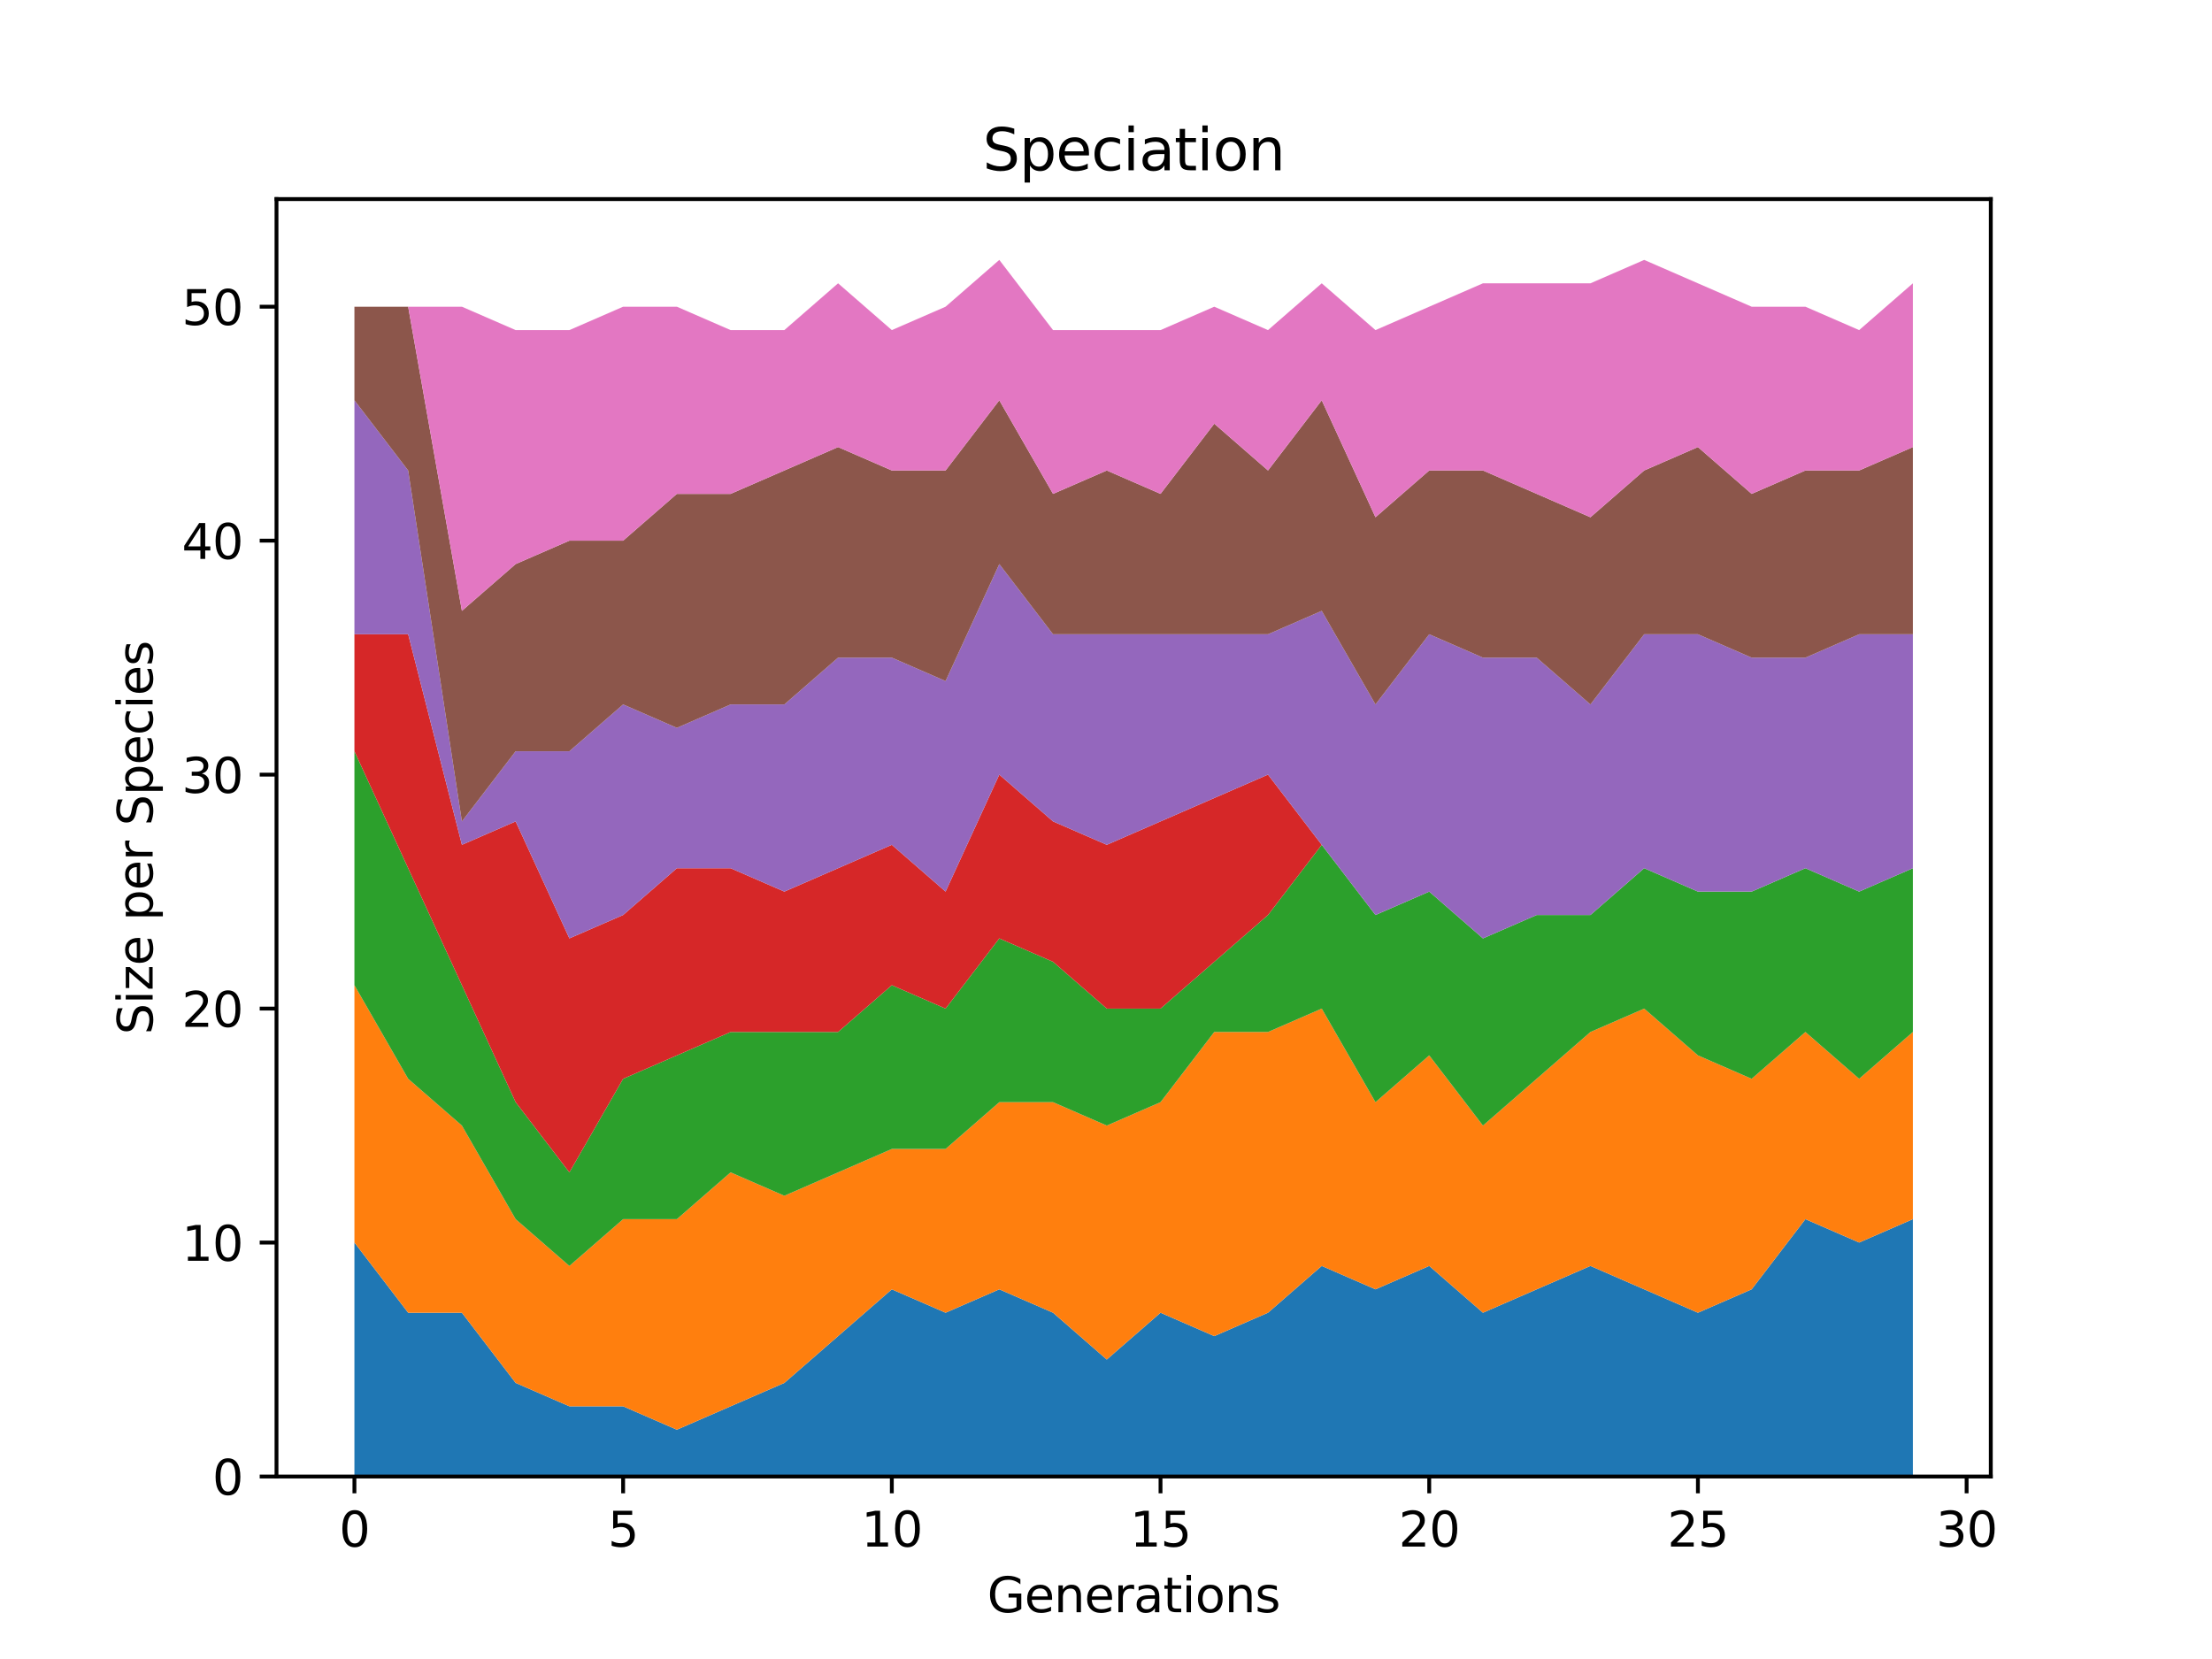 <?xml version="1.0" encoding="utf-8" standalone="no"?>
<!DOCTYPE svg PUBLIC "-//W3C//DTD SVG 1.1//EN"
  "http://www.w3.org/Graphics/SVG/1.1/DTD/svg11.dtd">
<svg height="345.6pt" version="1.1" viewBox="0 0 460.8 345.6" width="460.8pt" xmlns="http://www.w3.org/2000/svg" xmlns:xlink="http://www.w3.org/1999/xlink">
 <defs>
  <style type="text/css">*{stroke-linecap:butt;stroke-linejoin:round;}</style>
 </defs>
 <g id="figure_1">
  <g id="patch_1">
   <path d="M 0 345.6 
L 460.8 345.6 
L 460.8 0 
L 0 0 
z
" style="fill:#ffffff;"/>
  </g>
  <g id="axes_1">
   <g id="patch_2">
    <path d="M 57.6 307.584 
L 414.72 307.584 
L 414.72 41.472 
L 57.6 41.472 
z
" style="fill:#ffffff;"/>
   </g>
   <g id="PolyCollection_1">
    <path clip-path="url(#p591bbd625e)" d="M 73.833 258.846 
L 73.833 307.584 
L 85.028 307.584 
L 96.223 307.584 
L 107.418 307.584 
L 118.613 307.584 
L 129.808 307.584 
L 141.003 307.584 
L 152.198 307.584 
L 163.393 307.584 
L 174.588 307.584 
L 185.783 307.584 
L 196.978 307.584 
L 208.173 307.584 
L 219.368 307.584 
L 230.563 307.584 
L 241.757 307.584 
L 252.952 307.584 
L 264.147 307.584 
L 275.342 307.584 
L 286.537 307.584 
L 297.732 307.584 
L 308.927 307.584 
L 320.122 307.584 
L 331.317 307.584 
L 342.512 307.584 
L 353.707 307.584 
L 364.902 307.584 
L 376.097 307.584 
L 387.292 307.584 
L 398.487 307.584 
L 398.487 253.972 
L 398.487 253.972 
L 387.292 258.846 
L 376.097 253.972 
L 364.902 268.593 
L 353.707 273.467 
L 342.512 268.593 
L 331.317 263.719 
L 320.122 268.593 
L 308.927 273.467 
L 297.732 263.719 
L 286.537 268.593 
L 275.342 263.719 
L 264.147 273.467 
L 252.952 278.341 
L 241.757 273.467 
L 230.563 283.215 
L 219.368 273.467 
L 208.173 268.593 
L 196.978 273.467 
L 185.783 268.593 
L 174.588 278.341 
L 163.393 288.089 
L 152.198 292.962 
L 141.003 297.836 
L 129.808 292.962 
L 118.613 292.962 
L 107.418 288.089 
L 96.223 273.467 
L 85.028 273.467 
L 73.833 258.846 
z
" style="fill:#1f77b4;"/>
   </g>
   <g id="PolyCollection_2">
    <path clip-path="url(#p591bbd625e)" d="M 73.833 205.233 
L 73.833 258.846 
L 85.028 273.467 
L 96.223 273.467 
L 107.418 288.089 
L 118.613 292.962 
L 129.808 292.962 
L 141.003 297.836 
L 152.198 292.962 
L 163.393 288.089 
L 174.588 278.341 
L 185.783 268.593 
L 196.978 273.467 
L 208.173 268.593 
L 219.368 273.467 
L 230.563 283.215 
L 241.757 273.467 
L 252.952 278.341 
L 264.147 273.467 
L 275.342 263.719 
L 286.537 268.593 
L 297.732 263.719 
L 308.927 273.467 
L 320.122 268.593 
L 331.317 263.719 
L 342.512 268.593 
L 353.707 273.467 
L 364.902 268.593 
L 376.097 253.972 
L 387.292 258.846 
L 398.487 253.972 
L 398.487 214.981 
L 398.487 214.981 
L 387.292 224.729 
L 376.097 214.981 
L 364.902 224.729 
L 353.707 219.855 
L 342.512 210.107 
L 331.317 214.981 
L 320.122 224.729 
L 308.927 234.476 
L 297.732 219.855 
L 286.537 229.602 
L 275.342 210.107 
L 264.147 214.981 
L 252.952 214.981 
L 241.757 229.602 
L 230.563 234.476 
L 219.368 229.602 
L 208.173 229.602 
L 196.978 239.35 
L 185.783 239.35 
L 174.588 244.224 
L 163.393 249.098 
L 152.198 244.224 
L 141.003 253.972 
L 129.808 253.972 
L 118.613 263.719 
L 107.418 253.972 
L 96.223 234.476 
L 85.028 224.729 
L 73.833 205.233 
z
" style="fill:#ff7f0e;"/>
   </g>
   <g id="PolyCollection_3">
    <path clip-path="url(#p591bbd625e)" d="M 73.833 156.495 
L 73.833 205.233 
L 85.028 224.729 
L 96.223 234.476 
L 107.418 253.972 
L 118.613 263.719 
L 129.808 253.972 
L 141.003 253.972 
L 152.198 244.224 
L 163.393 249.098 
L 174.588 244.224 
L 185.783 239.35 
L 196.978 239.35 
L 208.173 229.602 
L 219.368 229.602 
L 230.563 234.476 
L 241.757 229.602 
L 252.952 214.981 
L 264.147 214.981 
L 275.342 210.107 
L 286.537 229.602 
L 297.732 219.855 
L 308.927 234.476 
L 320.122 224.729 
L 331.317 214.981 
L 342.512 210.107 
L 353.707 219.855 
L 364.902 224.729 
L 376.097 214.981 
L 387.292 224.729 
L 398.487 214.981 
L 398.487 180.864 
L 398.487 180.864 
L 387.292 185.738 
L 376.097 180.864 
L 364.902 185.738 
L 353.707 185.738 
L 342.512 180.864 
L 331.317 190.612 
L 320.122 190.612 
L 308.927 195.486 
L 297.732 185.738 
L 286.537 190.612 
L 275.342 175.99 
L 264.147 190.612 
L 252.952 200.359 
L 241.757 210.107 
L 230.563 210.107 
L 219.368 200.359 
L 208.173 195.486 
L 196.978 210.107 
L 185.783 205.233 
L 174.588 214.981 
L 163.393 214.981 
L 152.198 214.981 
L 141.003 219.855 
L 129.808 224.729 
L 118.613 244.224 
L 107.418 229.602 
L 96.223 205.233 
L 85.028 180.864 
L 73.833 156.495 
z
" style="fill:#2ca02c;"/>
   </g>
   <g id="PolyCollection_4">
    <path clip-path="url(#p591bbd625e)" d="M 73.833 132.126 
L 73.833 156.495 
L 85.028 180.864 
L 96.223 205.233 
L 107.418 229.602 
L 118.613 244.224 
L 129.808 224.729 
L 141.003 219.855 
L 152.198 214.981 
L 163.393 214.981 
L 174.588 214.981 
L 185.783 205.233 
L 196.978 210.107 
L 208.173 195.486 
L 219.368 200.359 
L 230.563 210.107 
L 241.757 210.107 
L 252.952 200.359 
L 264.147 190.612 
L 275.342 175.99 
L 286.537 190.612 
L 297.732 185.738 
L 308.927 195.486 
L 320.122 190.612 
L 331.317 190.612 
L 342.512 180.864 
L 353.707 185.738 
L 364.902 185.738 
L 376.097 180.864 
L 387.292 185.738 
L 398.487 180.864 
L 398.487 180.864 
L 398.487 180.864 
L 387.292 185.738 
L 376.097 180.864 
L 364.902 185.738 
L 353.707 185.738 
L 342.512 180.864 
L 331.317 190.612 
L 320.122 190.612 
L 308.927 195.486 
L 297.732 185.738 
L 286.537 190.612 
L 275.342 175.99 
L 264.147 161.369 
L 252.952 166.242 
L 241.757 171.116 
L 230.563 175.99 
L 219.368 171.116 
L 208.173 161.369 
L 196.978 185.738 
L 185.783 175.99 
L 174.588 180.864 
L 163.393 185.738 
L 152.198 180.864 
L 141.003 180.864 
L 129.808 190.612 
L 118.613 195.486 
L 107.418 171.116 
L 96.223 175.99 
L 85.028 132.126 
L 73.833 132.126 
z
" style="fill:#d62728;"/>
   </g>
   <g id="PolyCollection_5">
    <path clip-path="url(#p591bbd625e)" d="M 73.833 83.387 
L 73.833 132.126 
L 85.028 132.126 
L 96.223 175.99 
L 107.418 171.116 
L 118.613 195.486 
L 129.808 190.612 
L 141.003 180.864 
L 152.198 180.864 
L 163.393 185.738 
L 174.588 180.864 
L 185.783 175.99 
L 196.978 185.738 
L 208.173 161.369 
L 219.368 171.116 
L 230.563 175.99 
L 241.757 171.116 
L 252.952 166.242 
L 264.147 161.369 
L 275.342 175.99 
L 286.537 190.612 
L 297.732 185.738 
L 308.927 195.486 
L 320.122 190.612 
L 331.317 190.612 
L 342.512 180.864 
L 353.707 185.738 
L 364.902 185.738 
L 376.097 180.864 
L 387.292 185.738 
L 398.487 180.864 
L 398.487 132.126 
L 398.487 132.126 
L 387.292 132.126 
L 376.097 136.999 
L 364.902 136.999 
L 353.707 132.126 
L 342.512 132.126 
L 331.317 146.747 
L 320.122 136.999 
L 308.927 136.999 
L 297.732 132.126 
L 286.537 146.747 
L 275.342 127.252 
L 264.147 132.126 
L 252.952 132.126 
L 241.757 132.126 
L 230.563 132.126 
L 219.368 132.126 
L 208.173 117.504 
L 196.978 141.873 
L 185.783 136.999 
L 174.588 136.999 
L 163.393 146.747 
L 152.198 146.747 
L 141.003 151.621 
L 129.808 146.747 
L 118.613 156.495 
L 107.418 156.495 
L 96.223 171.116 
L 85.028 98.009 
L 73.833 83.387 
z
" style="fill:#9467bd;"/>
   </g>
   <g id="PolyCollection_6">
    <path clip-path="url(#p591bbd625e)" d="M 73.833 63.892 
L 73.833 83.387 
L 85.028 98.009 
L 96.223 171.116 
L 107.418 156.495 
L 118.613 156.495 
L 129.808 146.747 
L 141.003 151.621 
L 152.198 146.747 
L 163.393 146.747 
L 174.588 136.999 
L 185.783 136.999 
L 196.978 141.873 
L 208.173 117.504 
L 219.368 132.126 
L 230.563 132.126 
L 241.757 132.126 
L 252.952 132.126 
L 264.147 132.126 
L 275.342 127.252 
L 286.537 146.747 
L 297.732 132.126 
L 308.927 136.999 
L 320.122 136.999 
L 331.317 146.747 
L 342.512 132.126 
L 353.707 132.126 
L 364.902 136.999 
L 376.097 136.999 
L 387.292 132.126 
L 398.487 132.126 
L 398.487 93.135 
L 398.487 93.135 
L 387.292 98.009 
L 376.097 98.009 
L 364.902 102.882 
L 353.707 93.135 
L 342.512 98.009 
L 331.317 107.756 
L 320.122 102.882 
L 308.927 98.009 
L 297.732 98.009 
L 286.537 107.756 
L 275.342 83.387 
L 264.147 98.009 
L 252.952 88.261 
L 241.757 102.882 
L 230.563 98.009 
L 219.368 102.882 
L 208.173 83.387 
L 196.978 98.009 
L 185.783 98.009 
L 174.588 93.135 
L 163.393 98.009 
L 152.198 102.882 
L 141.003 102.882 
L 129.808 112.63 
L 118.613 112.63 
L 107.418 117.504 
L 96.223 127.252 
L 85.028 63.892 
L 73.833 63.892 
z
" style="fill:#8c564b;"/>
   </g>
   <g id="PolyCollection_7">
    <path clip-path="url(#p591bbd625e)" d="M 73.833 63.892 
L 73.833 63.892 
L 85.028 63.892 
L 96.223 127.252 
L 107.418 117.504 
L 118.613 112.63 
L 129.808 112.63 
L 141.003 102.882 
L 152.198 102.882 
L 163.393 98.009 
L 174.588 93.135 
L 185.783 98.009 
L 196.978 98.009 
L 208.173 83.387 
L 219.368 102.882 
L 230.563 98.009 
L 241.757 102.882 
L 252.952 88.261 
L 264.147 98.009 
L 275.342 83.387 
L 286.537 107.756 
L 297.732 98.009 
L 308.927 98.009 
L 320.122 102.882 
L 331.317 107.756 
L 342.512 98.009 
L 353.707 93.135 
L 364.902 102.882 
L 376.097 98.009 
L 387.292 98.009 
L 398.487 93.135 
L 398.487 59.018 
L 398.487 59.018 
L 387.292 68.766 
L 376.097 63.892 
L 364.902 63.892 
L 353.707 59.018 
L 342.512 54.144 
L 331.317 59.018 
L 320.122 59.018 
L 308.927 59.018 
L 297.732 63.892 
L 286.537 68.766 
L 275.342 59.018 
L 264.147 68.766 
L 252.952 63.892 
L 241.757 68.766 
L 230.563 68.766 
L 219.368 68.766 
L 208.173 54.144 
L 196.978 63.892 
L 185.783 68.766 
L 174.588 59.018 
L 163.393 68.766 
L 152.198 68.766 
L 141.003 63.892 
L 129.808 63.892 
L 118.613 68.766 
L 107.418 68.766 
L 96.223 63.892 
L 85.028 63.892 
L 73.833 63.892 
z
" style="fill:#e377c2;"/>
   </g>
   <g id="matplotlib.axis_1">
    <g id="xtick_1">
     <g id="line2d_1">
      <defs>
       <path d="M 0 0 
L 0 3.5 
" id="m0e31bf5c18" style="stroke:#000000;stroke-width:0.8;"/>
      </defs>
      <g>
       <use style="stroke:#000000;stroke-width:0.8;" x="73.833" xlink:href="#m0e31bf5c18" y="307.584"/>
      </g>
     </g>
     <g id="text_1">
      <!-- 0 -->
      <g transform="translate(70.651 322.182)scale(0.1 -0.1)">
       <defs>
        <path d="M 2034 4250 
Q 1547 4250 1301 3770 
Q 1056 3291 1056 2328 
Q 1056 1369 1301 889 
Q 1547 409 2034 409 
Q 2525 409 2770 889 
Q 3016 1369 3016 2328 
Q 3016 3291 2770 3770 
Q 2525 4250 2034 4250 
z
M 2034 4750 
Q 2819 4750 3233 4129 
Q 3647 3509 3647 2328 
Q 3647 1150 3233 529 
Q 2819 -91 2034 -91 
Q 1250 -91 836 529 
Q 422 1150 422 2328 
Q 422 3509 836 4129 
Q 1250 4750 2034 4750 
z
" id="DejaVuSans-30" transform="scale(0.016)"/>
       </defs>
       <use xlink:href="#DejaVuSans-30"/>
      </g>
     </g>
    </g>
    <g id="xtick_2">
     <g id="line2d_2">
      <g>
       <use style="stroke:#000000;stroke-width:0.8;" x="129.808" xlink:href="#m0e31bf5c18" y="307.584"/>
      </g>
     </g>
     <g id="text_2">
      <!-- 5 -->
      <g transform="translate(126.626 322.182)scale(0.1 -0.1)">
       <defs>
        <path d="M 691 4666 
L 3169 4666 
L 3169 4134 
L 1269 4134 
L 1269 2991 
Q 1406 3038 1543 3061 
Q 1681 3084 1819 3084 
Q 2600 3084 3056 2656 
Q 3513 2228 3513 1497 
Q 3513 744 3044 326 
Q 2575 -91 1722 -91 
Q 1428 -91 1123 -41 
Q 819 9 494 109 
L 494 744 
Q 775 591 1075 516 
Q 1375 441 1709 441 
Q 2250 441 2565 725 
Q 2881 1009 2881 1497 
Q 2881 1984 2565 2268 
Q 2250 2553 1709 2553 
Q 1456 2553 1204 2497 
Q 953 2441 691 2322 
L 691 4666 
z
" id="DejaVuSans-35" transform="scale(0.016)"/>
       </defs>
       <use xlink:href="#DejaVuSans-35"/>
      </g>
     </g>
    </g>
    <g id="xtick_3">
     <g id="line2d_3">
      <g>
       <use style="stroke:#000000;stroke-width:0.8;" x="185.783" xlink:href="#m0e31bf5c18" y="307.584"/>
      </g>
     </g>
     <g id="text_3">
      <!-- 10 -->
      <g transform="translate(179.42 322.182)scale(0.1 -0.1)">
       <defs>
        <path d="M 794 531 
L 1825 531 
L 1825 4091 
L 703 3866 
L 703 4441 
L 1819 4666 
L 2450 4666 
L 2450 531 
L 3481 531 
L 3481 0 
L 794 0 
L 794 531 
z
" id="DejaVuSans-31" transform="scale(0.016)"/>
       </defs>
       <use xlink:href="#DejaVuSans-31"/>
       <use x="63.623" xlink:href="#DejaVuSans-30"/>
      </g>
     </g>
    </g>
    <g id="xtick_4">
     <g id="line2d_4">
      <g>
       <use style="stroke:#000000;stroke-width:0.8;" x="241.757" xlink:href="#m0e31bf5c18" y="307.584"/>
      </g>
     </g>
     <g id="text_4">
      <!-- 15 -->
      <g transform="translate(235.395 322.182)scale(0.1 -0.1)">
       <use xlink:href="#DejaVuSans-31"/>
       <use x="63.623" xlink:href="#DejaVuSans-35"/>
      </g>
     </g>
    </g>
    <g id="xtick_5">
     <g id="line2d_5">
      <g>
       <use style="stroke:#000000;stroke-width:0.8;" x="297.732" xlink:href="#m0e31bf5c18" y="307.584"/>
      </g>
     </g>
     <g id="text_5">
      <!-- 20 -->
      <g transform="translate(291.37 322.182)scale(0.1 -0.1)">
       <defs>
        <path d="M 1228 531 
L 3431 531 
L 3431 0 
L 469 0 
L 469 531 
Q 828 903 1448 1529 
Q 2069 2156 2228 2338 
Q 2531 2678 2651 2914 
Q 2772 3150 2772 3378 
Q 2772 3750 2511 3984 
Q 2250 4219 1831 4219 
Q 1534 4219 1204 4116 
Q 875 4013 500 3803 
L 500 4441 
Q 881 4594 1212 4672 
Q 1544 4750 1819 4750 
Q 2544 4750 2975 4387 
Q 3406 4025 3406 3419 
Q 3406 3131 3298 2873 
Q 3191 2616 2906 2266 
Q 2828 2175 2409 1742 
Q 1991 1309 1228 531 
z
" id="DejaVuSans-32" transform="scale(0.016)"/>
       </defs>
       <use xlink:href="#DejaVuSans-32"/>
       <use x="63.623" xlink:href="#DejaVuSans-30"/>
      </g>
     </g>
    </g>
    <g id="xtick_6">
     <g id="line2d_6">
      <g>
       <use style="stroke:#000000;stroke-width:0.8;" x="353.707" xlink:href="#m0e31bf5c18" y="307.584"/>
      </g>
     </g>
     <g id="text_6">
      <!-- 25 -->
      <g transform="translate(347.345 322.182)scale(0.1 -0.1)">
       <use xlink:href="#DejaVuSans-32"/>
       <use x="63.623" xlink:href="#DejaVuSans-35"/>
      </g>
     </g>
    </g>
    <g id="xtick_7">
     <g id="line2d_7">
      <g>
       <use style="stroke:#000000;stroke-width:0.8;" x="409.682" xlink:href="#m0e31bf5c18" y="307.584"/>
      </g>
     </g>
     <g id="text_7">
      <!-- 30 -->
      <g transform="translate(403.32 322.182)scale(0.1 -0.1)">
       <defs>
        <path d="M 2597 2516 
Q 3050 2419 3304 2112 
Q 3559 1806 3559 1356 
Q 3559 666 3084 287 
Q 2609 -91 1734 -91 
Q 1441 -91 1130 -33 
Q 819 25 488 141 
L 488 750 
Q 750 597 1062 519 
Q 1375 441 1716 441 
Q 2309 441 2620 675 
Q 2931 909 2931 1356 
Q 2931 1769 2642 2001 
Q 2353 2234 1838 2234 
L 1294 2234 
L 1294 2753 
L 1863 2753 
Q 2328 2753 2575 2939 
Q 2822 3125 2822 3475 
Q 2822 3834 2567 4026 
Q 2313 4219 1838 4219 
Q 1578 4219 1281 4162 
Q 984 4106 628 3988 
L 628 4550 
Q 988 4650 1302 4700 
Q 1616 4750 1894 4750 
Q 2613 4750 3031 4423 
Q 3450 4097 3450 3541 
Q 3450 3153 3228 2886 
Q 3006 2619 2597 2516 
z
" id="DejaVuSans-33" transform="scale(0.016)"/>
       </defs>
       <use xlink:href="#DejaVuSans-33"/>
       <use x="63.623" xlink:href="#DejaVuSans-30"/>
      </g>
     </g>
    </g>
    <g id="text_8">
     <!-- Generations -->
     <g transform="translate(205.662 335.861)scale(0.1 -0.1)">
      <defs>
       <path d="M 3809 666 
L 3809 1919 
L 2778 1919 
L 2778 2438 
L 4434 2438 
L 4434 434 
Q 4069 175 3628 42 
Q 3188 -91 2688 -91 
Q 1594 -91 976 548 
Q 359 1188 359 2328 
Q 359 3472 976 4111 
Q 1594 4750 2688 4750 
Q 3144 4750 3555 4637 
Q 3966 4525 4313 4306 
L 4313 3634 
Q 3963 3931 3569 4081 
Q 3175 4231 2741 4231 
Q 1884 4231 1454 3753 
Q 1025 3275 1025 2328 
Q 1025 1384 1454 906 
Q 1884 428 2741 428 
Q 3075 428 3337 486 
Q 3600 544 3809 666 
z
" id="DejaVuSans-47" transform="scale(0.016)"/>
       <path d="M 3597 1894 
L 3597 1613 
L 953 1613 
Q 991 1019 1311 708 
Q 1631 397 2203 397 
Q 2534 397 2845 478 
Q 3156 559 3463 722 
L 3463 178 
Q 3153 47 2828 -22 
Q 2503 -91 2169 -91 
Q 1331 -91 842 396 
Q 353 884 353 1716 
Q 353 2575 817 3079 
Q 1281 3584 2069 3584 
Q 2775 3584 3186 3129 
Q 3597 2675 3597 1894 
z
M 3022 2063 
Q 3016 2534 2758 2815 
Q 2500 3097 2075 3097 
Q 1594 3097 1305 2825 
Q 1016 2553 972 2059 
L 3022 2063 
z
" id="DejaVuSans-65" transform="scale(0.016)"/>
       <path d="M 3513 2113 
L 3513 0 
L 2938 0 
L 2938 2094 
Q 2938 2591 2744 2837 
Q 2550 3084 2163 3084 
Q 1697 3084 1428 2787 
Q 1159 2491 1159 1978 
L 1159 0 
L 581 0 
L 581 3500 
L 1159 3500 
L 1159 2956 
Q 1366 3272 1645 3428 
Q 1925 3584 2291 3584 
Q 2894 3584 3203 3211 
Q 3513 2838 3513 2113 
z
" id="DejaVuSans-6e" transform="scale(0.016)"/>
       <path d="M 2631 2963 
Q 2534 3019 2420 3045 
Q 2306 3072 2169 3072 
Q 1681 3072 1420 2755 
Q 1159 2438 1159 1844 
L 1159 0 
L 581 0 
L 581 3500 
L 1159 3500 
L 1159 2956 
Q 1341 3275 1631 3429 
Q 1922 3584 2338 3584 
Q 2397 3584 2469 3576 
Q 2541 3569 2628 3553 
L 2631 2963 
z
" id="DejaVuSans-72" transform="scale(0.016)"/>
       <path d="M 2194 1759 
Q 1497 1759 1228 1600 
Q 959 1441 959 1056 
Q 959 750 1161 570 
Q 1363 391 1709 391 
Q 2188 391 2477 730 
Q 2766 1069 2766 1631 
L 2766 1759 
L 2194 1759 
z
M 3341 1997 
L 3341 0 
L 2766 0 
L 2766 531 
Q 2569 213 2275 61 
Q 1981 -91 1556 -91 
Q 1019 -91 701 211 
Q 384 513 384 1019 
Q 384 1609 779 1909 
Q 1175 2209 1959 2209 
L 2766 2209 
L 2766 2266 
Q 2766 2663 2505 2880 
Q 2244 3097 1772 3097 
Q 1472 3097 1187 3025 
Q 903 2953 641 2809 
L 641 3341 
Q 956 3463 1253 3523 
Q 1550 3584 1831 3584 
Q 2591 3584 2966 3190 
Q 3341 2797 3341 1997 
z
" id="DejaVuSans-61" transform="scale(0.016)"/>
       <path d="M 1172 4494 
L 1172 3500 
L 2356 3500 
L 2356 3053 
L 1172 3053 
L 1172 1153 
Q 1172 725 1289 603 
Q 1406 481 1766 481 
L 2356 481 
L 2356 0 
L 1766 0 
Q 1100 0 847 248 
Q 594 497 594 1153 
L 594 3053 
L 172 3053 
L 172 3500 
L 594 3500 
L 594 4494 
L 1172 4494 
z
" id="DejaVuSans-74" transform="scale(0.016)"/>
       <path d="M 603 3500 
L 1178 3500 
L 1178 0 
L 603 0 
L 603 3500 
z
M 603 4863 
L 1178 4863 
L 1178 4134 
L 603 4134 
L 603 4863 
z
" id="DejaVuSans-69" transform="scale(0.016)"/>
       <path d="M 1959 3097 
Q 1497 3097 1228 2736 
Q 959 2375 959 1747 
Q 959 1119 1226 758 
Q 1494 397 1959 397 
Q 2419 397 2687 759 
Q 2956 1122 2956 1747 
Q 2956 2369 2687 2733 
Q 2419 3097 1959 3097 
z
M 1959 3584 
Q 2709 3584 3137 3096 
Q 3566 2609 3566 1747 
Q 3566 888 3137 398 
Q 2709 -91 1959 -91 
Q 1206 -91 779 398 
Q 353 888 353 1747 
Q 353 2609 779 3096 
Q 1206 3584 1959 3584 
z
" id="DejaVuSans-6f" transform="scale(0.016)"/>
       <path d="M 2834 3397 
L 2834 2853 
Q 2591 2978 2328 3040 
Q 2066 3103 1784 3103 
Q 1356 3103 1142 2972 
Q 928 2841 928 2578 
Q 928 2378 1081 2264 
Q 1234 2150 1697 2047 
L 1894 2003 
Q 2506 1872 2764 1633 
Q 3022 1394 3022 966 
Q 3022 478 2636 193 
Q 2250 -91 1575 -91 
Q 1294 -91 989 -36 
Q 684 19 347 128 
L 347 722 
Q 666 556 975 473 
Q 1284 391 1588 391 
Q 1994 391 2212 530 
Q 2431 669 2431 922 
Q 2431 1156 2273 1281 
Q 2116 1406 1581 1522 
L 1381 1569 
Q 847 1681 609 1914 
Q 372 2147 372 2553 
Q 372 3047 722 3315 
Q 1072 3584 1716 3584 
Q 2034 3584 2315 3537 
Q 2597 3491 2834 3397 
z
" id="DejaVuSans-73" transform="scale(0.016)"/>
      </defs>
      <use xlink:href="#DejaVuSans-47"/>
      <use x="77.49" xlink:href="#DejaVuSans-65"/>
      <use x="139.014" xlink:href="#DejaVuSans-6e"/>
      <use x="202.393" xlink:href="#DejaVuSans-65"/>
      <use x="263.916" xlink:href="#DejaVuSans-72"/>
      <use x="305.029" xlink:href="#DejaVuSans-61"/>
      <use x="366.309" xlink:href="#DejaVuSans-74"/>
      <use x="405.518" xlink:href="#DejaVuSans-69"/>
      <use x="433.301" xlink:href="#DejaVuSans-6f"/>
      <use x="494.482" xlink:href="#DejaVuSans-6e"/>
      <use x="557.861" xlink:href="#DejaVuSans-73"/>
     </g>
    </g>
   </g>
   <g id="matplotlib.axis_2">
    <g id="ytick_1">
     <g id="line2d_8">
      <defs>
       <path d="M 0 0 
L -3.5 0 
" id="m3fbf08c5b6" style="stroke:#000000;stroke-width:0.8;"/>
      </defs>
      <g>
       <use style="stroke:#000000;stroke-width:0.8;" x="57.6" xlink:href="#m3fbf08c5b6" y="307.584"/>
      </g>
     </g>
     <g id="text_9">
      <!-- 0 -->
      <g transform="translate(44.237 311.383)scale(0.1 -0.1)">
       <use xlink:href="#DejaVuSans-30"/>
      </g>
     </g>
    </g>
    <g id="ytick_2">
     <g id="line2d_9">
      <g>
       <use style="stroke:#000000;stroke-width:0.8;" x="57.6" xlink:href="#m3fbf08c5b6" y="258.846"/>
      </g>
     </g>
     <g id="text_10">
      <!-- 10 -->
      <g transform="translate(37.875 262.645)scale(0.1 -0.1)">
       <use xlink:href="#DejaVuSans-31"/>
       <use x="63.623" xlink:href="#DejaVuSans-30"/>
      </g>
     </g>
    </g>
    <g id="ytick_3">
     <g id="line2d_10">
      <g>
       <use style="stroke:#000000;stroke-width:0.8;" x="57.6" xlink:href="#m3fbf08c5b6" y="210.107"/>
      </g>
     </g>
     <g id="text_11">
      <!-- 20 -->
      <g transform="translate(37.875 213.906)scale(0.1 -0.1)">
       <use xlink:href="#DejaVuSans-32"/>
       <use x="63.623" xlink:href="#DejaVuSans-30"/>
      </g>
     </g>
    </g>
    <g id="ytick_4">
     <g id="line2d_11">
      <g>
       <use style="stroke:#000000;stroke-width:0.8;" x="57.6" xlink:href="#m3fbf08c5b6" y="161.369"/>
      </g>
     </g>
     <g id="text_12">
      <!-- 30 -->
      <g transform="translate(37.875 165.168)scale(0.1 -0.1)">
       <use xlink:href="#DejaVuSans-33"/>
       <use x="63.623" xlink:href="#DejaVuSans-30"/>
      </g>
     </g>
    </g>
    <g id="ytick_5">
     <g id="line2d_12">
      <g>
       <use style="stroke:#000000;stroke-width:0.8;" x="57.6" xlink:href="#m3fbf08c5b6" y="112.63"/>
      </g>
     </g>
     <g id="text_13">
      <!-- 40 -->
      <g transform="translate(37.875 116.429)scale(0.1 -0.1)">
       <defs>
        <path d="M 2419 4116 
L 825 1625 
L 2419 1625 
L 2419 4116 
z
M 2253 4666 
L 3047 4666 
L 3047 1625 
L 3713 1625 
L 3713 1100 
L 3047 1100 
L 3047 0 
L 2419 0 
L 2419 1100 
L 313 1100 
L 313 1709 
L 2253 4666 
z
" id="DejaVuSans-34" transform="scale(0.016)"/>
       </defs>
       <use xlink:href="#DejaVuSans-34"/>
       <use x="63.623" xlink:href="#DejaVuSans-30"/>
      </g>
     </g>
    </g>
    <g id="ytick_6">
     <g id="line2d_13">
      <g>
       <use style="stroke:#000000;stroke-width:0.8;" x="57.6" xlink:href="#m3fbf08c5b6" y="63.892"/>
      </g>
     </g>
     <g id="text_14">
      <!-- 50 -->
      <g transform="translate(37.875 67.691)scale(0.1 -0.1)">
       <use xlink:href="#DejaVuSans-35"/>
       <use x="63.623" xlink:href="#DejaVuSans-30"/>
      </g>
     </g>
    </g>
    <g id="text_15">
     <!-- Size per Species -->
     <g transform="translate(31.795 215.521)rotate(-90)scale(0.1 -0.1)">
      <defs>
       <path d="M 3425 4513 
L 3425 3897 
Q 3066 4069 2747 4153 
Q 2428 4238 2131 4238 
Q 1616 4238 1336 4038 
Q 1056 3838 1056 3469 
Q 1056 3159 1242 3001 
Q 1428 2844 1947 2747 
L 2328 2669 
Q 3034 2534 3370 2195 
Q 3706 1856 3706 1288 
Q 3706 609 3251 259 
Q 2797 -91 1919 -91 
Q 1588 -91 1214 -16 
Q 841 59 441 206 
L 441 856 
Q 825 641 1194 531 
Q 1563 422 1919 422 
Q 2459 422 2753 634 
Q 3047 847 3047 1241 
Q 3047 1584 2836 1778 
Q 2625 1972 2144 2069 
L 1759 2144 
Q 1053 2284 737 2584 
Q 422 2884 422 3419 
Q 422 4038 858 4394 
Q 1294 4750 2059 4750 
Q 2388 4750 2728 4690 
Q 3069 4631 3425 4513 
z
" id="DejaVuSans-53" transform="scale(0.016)"/>
       <path d="M 353 3500 
L 3084 3500 
L 3084 2975 
L 922 459 
L 3084 459 
L 3084 0 
L 275 0 
L 275 525 
L 2438 3041 
L 353 3041 
L 353 3500 
z
" id="DejaVuSans-7a" transform="scale(0.016)"/>
       <path id="DejaVuSans-20" transform="scale(0.016)"/>
       <path d="M 1159 525 
L 1159 -1331 
L 581 -1331 
L 581 3500 
L 1159 3500 
L 1159 2969 
Q 1341 3281 1617 3432 
Q 1894 3584 2278 3584 
Q 2916 3584 3314 3078 
Q 3713 2572 3713 1747 
Q 3713 922 3314 415 
Q 2916 -91 2278 -91 
Q 1894 -91 1617 61 
Q 1341 213 1159 525 
z
M 3116 1747 
Q 3116 2381 2855 2742 
Q 2594 3103 2138 3103 
Q 1681 3103 1420 2742 
Q 1159 2381 1159 1747 
Q 1159 1113 1420 752 
Q 1681 391 2138 391 
Q 2594 391 2855 752 
Q 3116 1113 3116 1747 
z
" id="DejaVuSans-70" transform="scale(0.016)"/>
       <path d="M 3122 3366 
L 3122 2828 
Q 2878 2963 2633 3030 
Q 2388 3097 2138 3097 
Q 1578 3097 1268 2742 
Q 959 2388 959 1747 
Q 959 1106 1268 751 
Q 1578 397 2138 397 
Q 2388 397 2633 464 
Q 2878 531 3122 666 
L 3122 134 
Q 2881 22 2623 -34 
Q 2366 -91 2075 -91 
Q 1284 -91 818 406 
Q 353 903 353 1747 
Q 353 2603 823 3093 
Q 1294 3584 2113 3584 
Q 2378 3584 2631 3529 
Q 2884 3475 3122 3366 
z
" id="DejaVuSans-63" transform="scale(0.016)"/>
      </defs>
      <use xlink:href="#DejaVuSans-53"/>
      <use x="63.477" xlink:href="#DejaVuSans-69"/>
      <use x="91.26" xlink:href="#DejaVuSans-7a"/>
      <use x="143.75" xlink:href="#DejaVuSans-65"/>
      <use x="205.273" xlink:href="#DejaVuSans-20"/>
      <use x="237.061" xlink:href="#DejaVuSans-70"/>
      <use x="300.537" xlink:href="#DejaVuSans-65"/>
      <use x="362.061" xlink:href="#DejaVuSans-72"/>
      <use x="403.174" xlink:href="#DejaVuSans-20"/>
      <use x="434.961" xlink:href="#DejaVuSans-53"/>
      <use x="498.438" xlink:href="#DejaVuSans-70"/>
      <use x="561.914" xlink:href="#DejaVuSans-65"/>
      <use x="623.438" xlink:href="#DejaVuSans-63"/>
      <use x="678.418" xlink:href="#DejaVuSans-69"/>
      <use x="706.201" xlink:href="#DejaVuSans-65"/>
      <use x="767.725" xlink:href="#DejaVuSans-73"/>
     </g>
    </g>
   </g>
   <g id="patch_3">
    <path d="M 57.6 307.584 
L 57.6 41.472 
" style="fill:none;stroke:#000000;stroke-linecap:square;stroke-linejoin:miter;stroke-width:0.8;"/>
   </g>
   <g id="patch_4">
    <path d="M 414.72 307.584 
L 414.72 41.472 
" style="fill:none;stroke:#000000;stroke-linecap:square;stroke-linejoin:miter;stroke-width:0.8;"/>
   </g>
   <g id="patch_5">
    <path d="M 57.6 307.584 
L 414.72 307.584 
" style="fill:none;stroke:#000000;stroke-linecap:square;stroke-linejoin:miter;stroke-width:0.8;"/>
   </g>
   <g id="patch_6">
    <path d="M 57.6 41.472 
L 414.72 41.472 
" style="fill:none;stroke:#000000;stroke-linecap:square;stroke-linejoin:miter;stroke-width:0.8;"/>
   </g>
   <g id="text_16">
    <!-- Speciation -->
    <g transform="translate(204.714 35.472)scale(0.12 -0.12)">
     <use xlink:href="#DejaVuSans-53"/>
     <use x="63.477" xlink:href="#DejaVuSans-70"/>
     <use x="126.953" xlink:href="#DejaVuSans-65"/>
     <use x="188.477" xlink:href="#DejaVuSans-63"/>
     <use x="243.457" xlink:href="#DejaVuSans-69"/>
     <use x="271.24" xlink:href="#DejaVuSans-61"/>
     <use x="332.52" xlink:href="#DejaVuSans-74"/>
     <use x="371.729" xlink:href="#DejaVuSans-69"/>
     <use x="399.512" xlink:href="#DejaVuSans-6f"/>
     <use x="460.693" xlink:href="#DejaVuSans-6e"/>
    </g>
   </g>
  </g>
 </g>
 <defs>
  <clipPath id="p591bbd625e">
   <rect height="266.112" width="357.12" x="57.6" y="41.472"/>
  </clipPath>
 </defs>
</svg>
